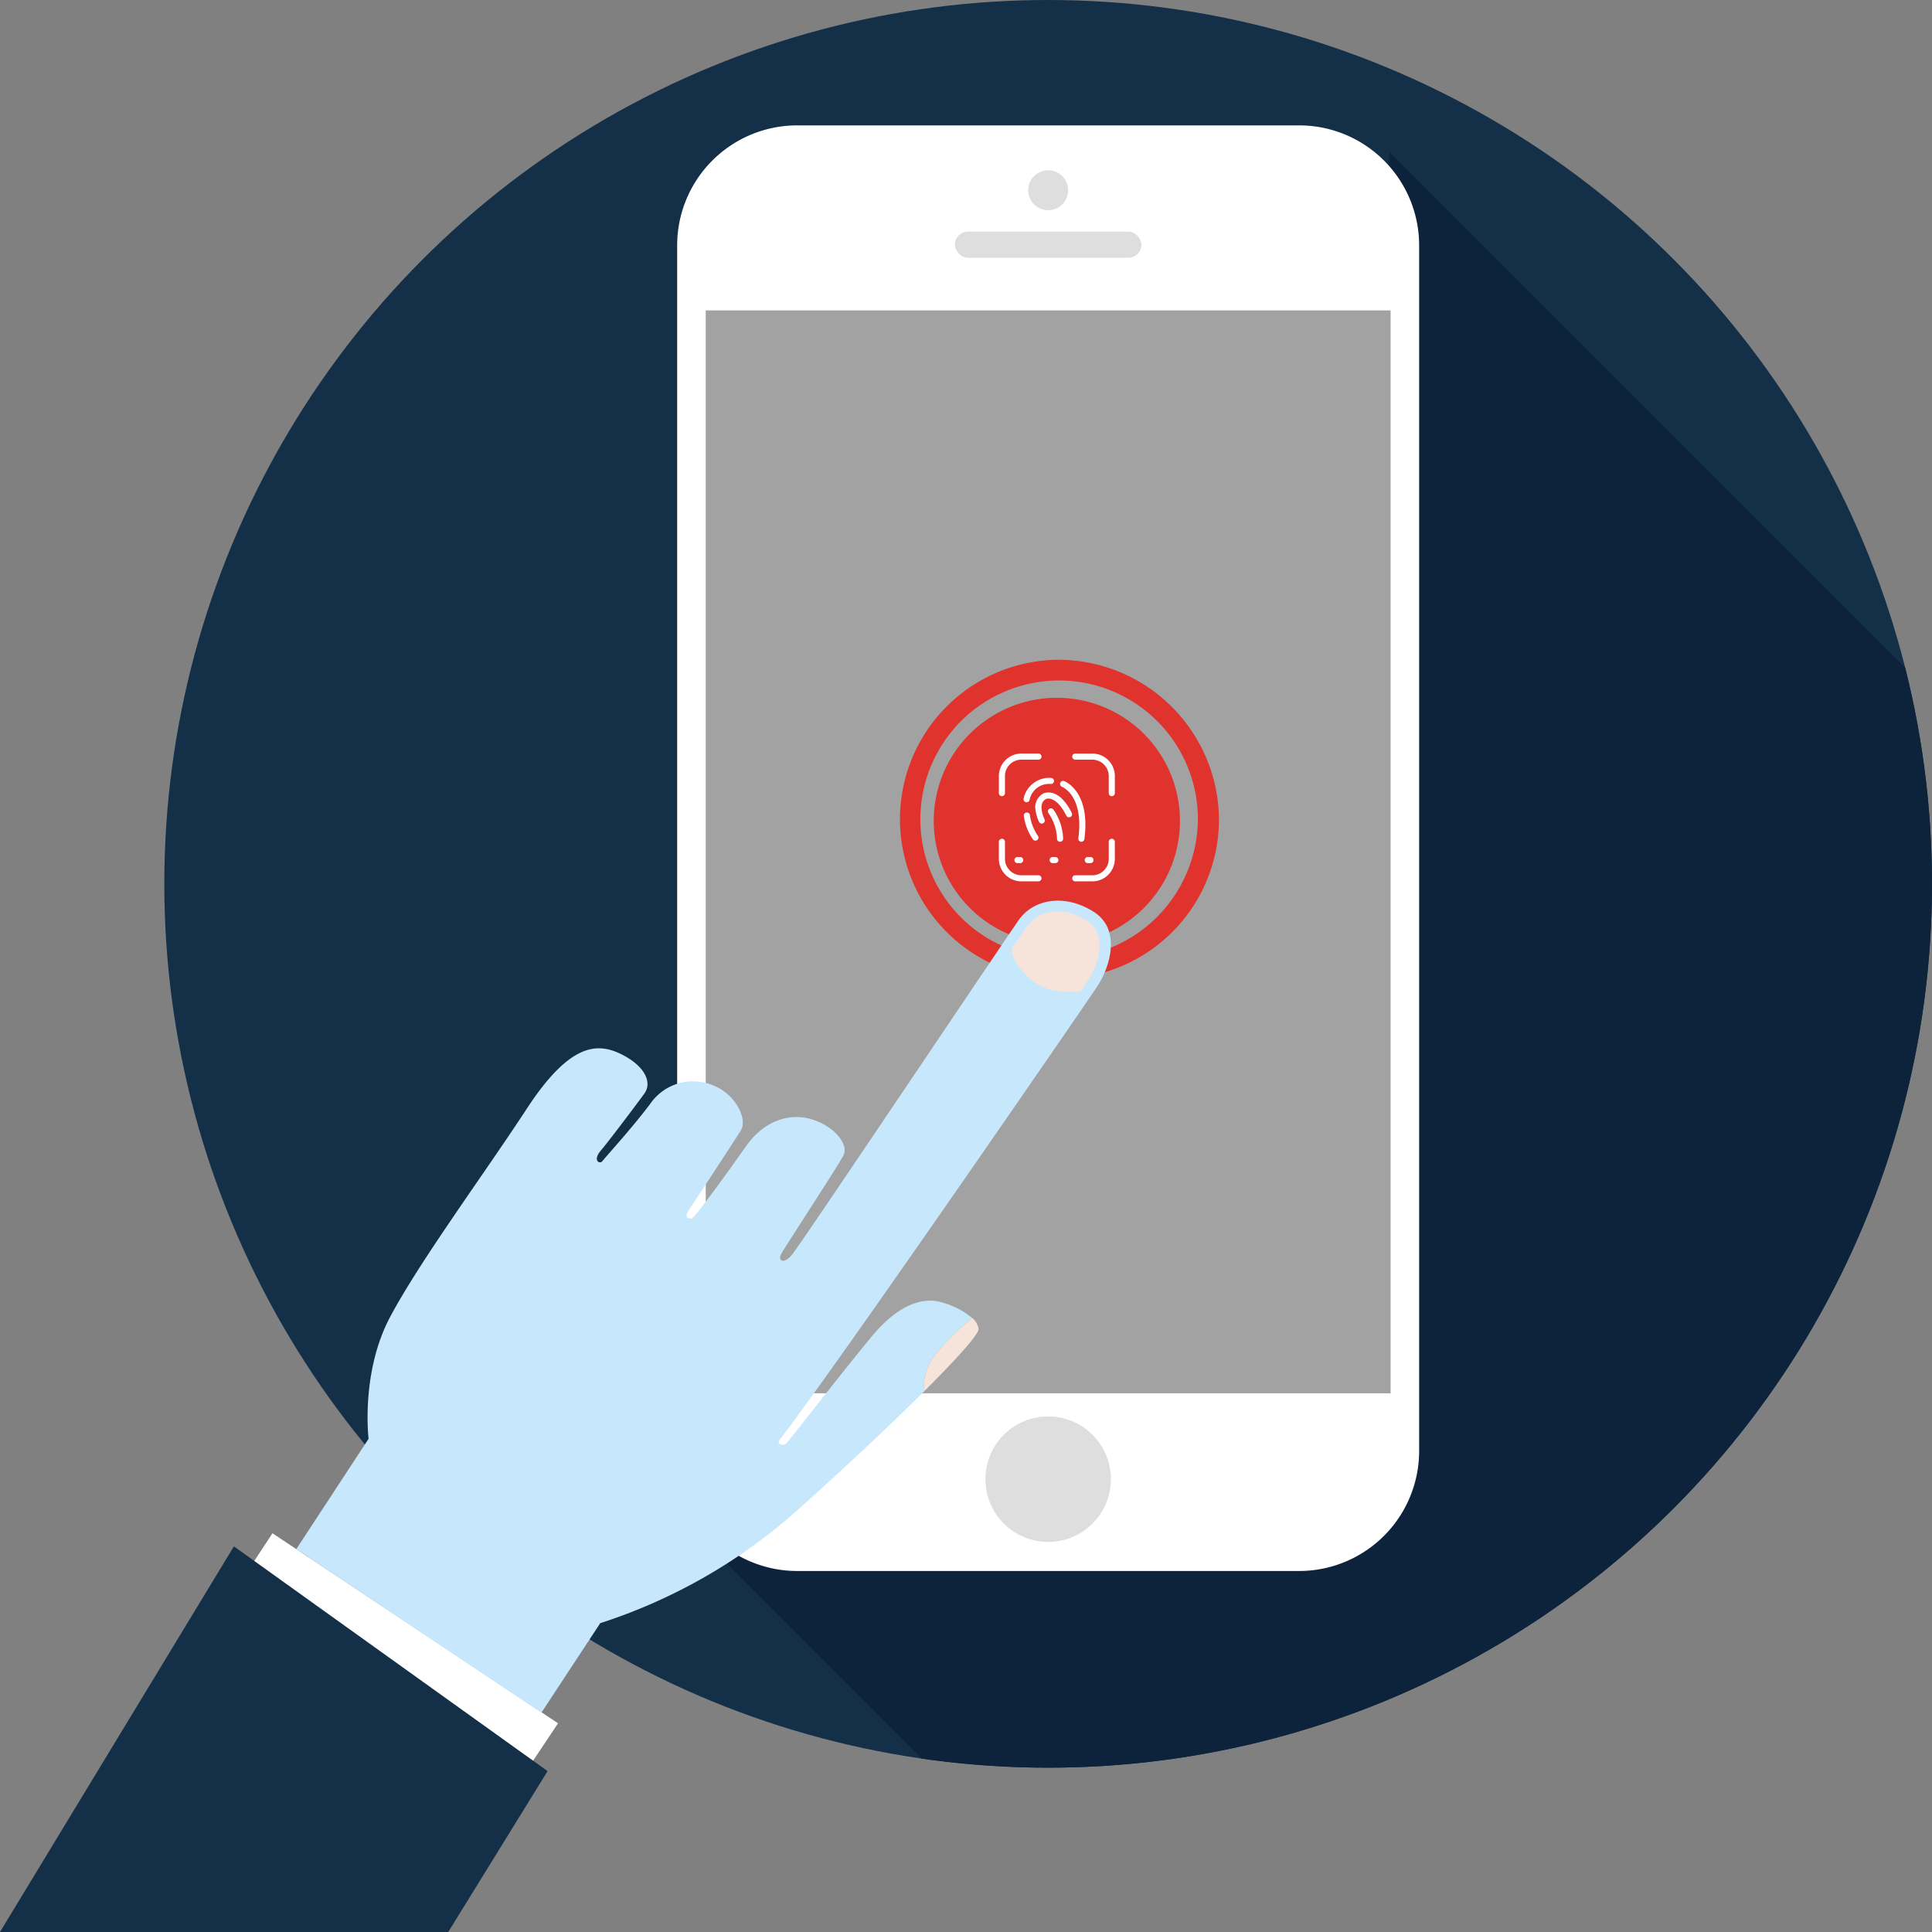 <svg xmlns="http://www.w3.org/2000/svg" xmlns:xlink="http://www.w3.org/1999/xlink" width="285" height="285.016" viewBox="0 0 285 285.016">
  <rect x="0" y="0" width="285" height="285.016" fill="#808080" stroke="none"/>
  <defs>
    <clipPath id="clip-path">
      <circle id="Ellipse_152" data-name="Ellipse 152" cx="130.38" cy="130.38" r="130.38" fill="#133048"/>
    </clipPath>
  </defs>
  <g id="Group_509" data-name="Group 509" transform="translate(-31.301 -49.675)">
    <g id="Group_493" data-name="Group 493" transform="translate(55.54 49.675)">
      <circle id="Ellipse_151" data-name="Ellipse 151" cx="130.38" cy="130.38" r="130.38" fill="#133048"/>
      <g id="Group_492" data-name="Group 492" clip-path="url(#clip-path)">
        <path id="Path_635" data-name="Path 635" d="M161.182,282.965l57.195,57.194H366.071v-158.3L261.784,77.576l-4.838,187.979Z" transform="translate(-81.071 -55.159)" fill="#0d223b"/>
      </g>
    </g>
    <path id="Rectangle_229" data-name="Rectangle 229" d="M17.706,0H91.747a17.706,17.706,0,0,1,17.706,17.706V195.544a17.706,17.706,0,0,1-17.706,17.706H17.705A17.705,17.705,0,0,1,0,195.544V17.706A17.706,17.706,0,0,1,17.706,0Z" transform="translate(131.194 68.171)" fill="#fff"/>
    <rect id="Rectangle_230" data-name="Rectangle 230" width="27.522" height="3.855" rx="1.928" transform="translate(172.159 83.843)" fill="#dedede"/>
    <path id="Path_636" data-name="Path 636" d="M225.975,83.884a2.945,2.945,0,1,1-2.945-2.945A2.945,2.945,0,0,1,225.975,83.884Z" transform="translate(-37.11 -6.146)" fill="#dedede"/>
    <path id="Path_637" data-name="Path 637" d="M230.741,319a9.255,9.255,0,1,1-9.255-9.255A9.254,9.254,0,0,1,230.741,319Z" transform="translate(-35.566 -51.122)" fill="#dedede"/>
    <rect id="Rectangle_231" data-name="Rectangle 231" width="101.031" height="159.748" transform="translate(135.405 95.463)" fill="#a2a2a3"/>
    <path id="Path_638" data-name="Path 638" d="M219.5,170.816a23.529,23.529,0,1,0,23.913,23.526A23.721,23.721,0,0,0,219.5,170.816Zm0,44a20.473,20.473,0,1,1,20.807-20.47A20.639,20.639,0,0,1,219.5,214.812Z" transform="translate(-32.294 -23.813)" fill="#e0332d"/>
    <g id="Group_507" data-name="Group 507" transform="translate(169.044 152.607)">
      <path id="Path_639" data-name="Path 639" d="M239.065,195.952a18.16,18.16,0,1,1-18.16-18.161A18.16,18.16,0,0,1,239.065,195.952Z" transform="translate(-202.745 -177.791)" fill="#e0332d"/>
      <g id="Group_506" data-name="Group 506" transform="translate(9.608 8.231)">
        <g id="Group_494" data-name="Group 494">
          <path id="Path_640" data-name="Path 640" d="M215.153,194.32a.449.449,0,0,0,.449-.449v-2.61a2.427,2.427,0,0,1,2.512-2.327h2.426a.449.449,0,0,0,0-.9h-2.426a3.325,3.325,0,0,0-3.41,3.224v2.61A.449.449,0,0,0,215.153,194.32Z" transform="translate(-214.704 -188.036)" fill="#fff"/>
        </g>
        <g id="Group_495" data-name="Group 495" transform="translate(0 12.568)">
          <path id="Path_641" data-name="Path 641" d="M220.539,209.064h-2.426a2.427,2.427,0,0,1-2.512-2.326v-2.611a.449.449,0,0,0-.9,0v2.611a3.325,3.325,0,0,0,3.41,3.224h2.426a.449.449,0,0,0,0-.9Z" transform="translate(-214.704 -203.679)" fill="#fff"/>
        </g>
        <g id="Group_496" data-name="Group 496" transform="translate(10.82)">
          <path id="Path_642" data-name="Path 642" d="M231.045,188.036h-2.426a.449.449,0,0,0,0,.9h2.426a2.427,2.427,0,0,1,2.512,2.327v2.61a.449.449,0,0,0,.9,0v-2.61A3.325,3.325,0,0,0,231.045,188.036Z" transform="translate(-228.171 -188.036)" fill="#fff"/>
        </g>
        <g id="Group_497" data-name="Group 497" transform="translate(10.82 12.568)">
          <path id="Path_643" data-name="Path 643" d="M234.005,203.679a.449.449,0,0,0-.449.448v2.611a2.427,2.427,0,0,1-2.512,2.326h-2.426a.449.449,0,0,0,0,.9h2.426a3.325,3.325,0,0,0,3.41-3.224v-2.611A.449.449,0,0,0,234.005,203.679Z" transform="translate(-228.171 -203.679)" fill="#fff"/>
        </g>
        <g id="Group_498" data-name="Group 498" transform="translate(7.229 8.079)">
          <path id="Path_644" data-name="Path 644" d="M223.881,198.182a.449.449,0,0,0-.09.628,7.047,7.047,0,0,1,1.257,3.77.449.449,0,0,0,.9,0,7.893,7.893,0,0,0-1.437-4.309A.448.448,0,0,0,223.881,198.182Z" transform="translate(-223.701 -198.092)" fill="#fff"/>
        </g>
        <g id="Group_499" data-name="Group 499" transform="translate(5.398 5.736)">
          <path id="Path_645" data-name="Path 645" d="M222.6,195.322a2.3,2.3,0,0,0-1.142,2.6,5.847,5.847,0,0,0,.493,1.6.446.446,0,0,0,.4.247.456.456,0,0,0,.2-.047.45.45,0,0,0,.2-.6c-.011-.023-1.123-2.3.239-2.985.059-.026,1.451-.6,3,2.488a.449.449,0,0,0,.8-.4C224.824,194.269,222.693,195.278,222.6,195.322Z" transform="translate(-221.423 -195.175)" fill="#fff"/>
        </g>
        <g id="Group_500" data-name="Group 500" transform="translate(9.026 4.04)">
          <path id="Path_646" data-name="Path 646" d="M226.225,193.933c.133.052,3.242,1.348,2.409,7.6a.448.448,0,0,0,.386.5.379.379,0,0,0,.059,0,.448.448,0,0,0,.444-.39c.934-7.006-2.82-8.5-2.98-8.558a.449.449,0,0,0-.318.84Z" transform="translate(-225.938 -193.065)" fill="#fff"/>
        </g>
        <g id="Group_501" data-name="Group 501" transform="translate(3.678 8.689)">
          <path id="Path_647" data-name="Path 647" d="M219.668,198.856a.448.448,0,0,0-.382.506,7.88,7.88,0,0,0,1.356,3.48.449.449,0,0,0,.711-.548,7.113,7.113,0,0,1-1.179-3.057A.446.446,0,0,0,219.668,198.856Z" transform="translate(-219.281 -198.851)" fill="#fff"/>
        </g>
        <g id="Group_502" data-name="Group 502" transform="translate(3.638 3.591)">
          <path id="Path_648" data-name="Path 648" d="M219.238,195.577a.449.449,0,0,0,.373.514.426.426,0,0,0,.072.006.45.45,0,0,0,.443-.378,2.925,2.925,0,0,1,3.147-2.316.449.449,0,1,0,0-.9A3.873,3.873,0,0,0,219.238,195.577Z" transform="translate(-219.232 -192.506)" fill="#fff"/>
        </g>
        <g id="Group_503" data-name="Group 503" transform="translate(2.291 15.261)">
          <path id="Path_649" data-name="Path 649" d="M218.005,207.031a.449.449,0,1,0,0,.9h.4a.449.449,0,0,0,0-.9Z" transform="translate(-217.556 -207.031)" fill="#fff"/>
        </g>
        <g id="Group_504" data-name="Group 504" transform="translate(7.477 15.261)">
          <path id="Path_650" data-name="Path 650" d="M224.861,207.031h-.4a.449.449,0,1,0,0,.9h.4a.449.449,0,0,0,0-.9Z" transform="translate(-224.01 -207.031)" fill="#fff"/>
        </g>
        <g id="Group_505" data-name="Group 505" transform="translate(12.662 15.261)">
          <path id="Path_651" data-name="Path 651" d="M230.913,207.928h.4a.449.449,0,1,0,0-.9h-.4a.449.449,0,1,0,0,.9Z" transform="translate(-230.464 -207.031)" fill="#fff"/>
        </g>
      </g>
    </g>
    <g id="Group_508" data-name="Group 508" transform="translate(31.301 182.539)">
      <path id="Path_652" data-name="Path 652" d="M78.175,331.194,120.3,359.227l-13.3,19.943L65.28,350.806Z" transform="translate(-37.98 -237.879)" fill="#fff"/>
      <path id="Path_653" data-name="Path 653" d="M65.806,333.6l46.273,33.152L97.417,390.5,31.3,390.487Z" transform="translate(-31.301 -238.352)" fill="#133048"/>
      <path id="Path_654" data-name="Path 654" d="M96.37,294.427s-1.2-9.772,3.2-18.022,13.859-21.067,20.111-30.631,10.277-9.857,13.842-8.138,4.74,4.195,3.523,5.873-5.421,7.244-6.376,8.348c-1.326,1.534-.2,2.091.168,1.636.769-.965,4.161-4.627,7.048-8.432a7.667,7.667,0,0,1,9.774-2.558c2.895,1.343,4.656,4.782,3.607,6.46s-6.712,10.32-7.593,11.622-.052,1.353.331,1.353,5.14-6.52,7.978-10.584,6.749-5.063,9.971-3.989,5.292,3.681,4.448,5.292-8.513,13.346-9.127,14.421.307,1.687,1.535.229,31.448-46.557,33.519-49.472,6.562-3.905,10.925-1.2,2.32,8.449.658,10.977-38.249,55.722-46.9,66.962c-.55.713.589.934.969.554s7.851-10.017,12.551-15.725c5-6.072,8.881-5.558,10.389-5.1a11.787,11.787,0,0,1,4.5,2.319,37.408,37.408,0,0,0-5.821,5.863,6.833,6.833,0,0,0-1.234,4.9c-5.246,5.234-12.4,11.929-19.331,18.1a81.061,81.061,0,0,1-28.492,16.141l-8.682,13.206L85.717,310.685Z" transform="translate(-41.998 -215.047)" fill="#c7e8fc"/>
      <path id="Path_655" data-name="Path 655" d="M202.252,297.539a37.4,37.4,0,0,1,5.821-5.863,2.625,2.625,0,0,1,.925,1.592c.079.763-3.141,4.344-7.98,9.169A6.834,6.834,0,0,1,202.252,297.539Z" transform="translate(-64.644 -230.11)" fill="#f6e4db"/>
      <path id="Path_656" data-name="Path 656" d="M219.356,219.187a5.385,5.385,0,0,1,4.49-2.168,8.05,8.05,0,0,1,4.2,1.286,3.975,3.975,0,0,1,1.872,2.593c.5,2.272-.7,4.907-1.487,6.107-.129.194-.558.835-1.22,1.813-2.005.132-4.79.153-6.815-1.392-1.986-1.517-3.3-3.359-3.3-4.928C218.543,220.368,219.09,219.562,219.356,219.187Z" transform="translate(-67.824 -215.435)" fill="#f6e4db"/>
    </g>
  </g>
</svg>
